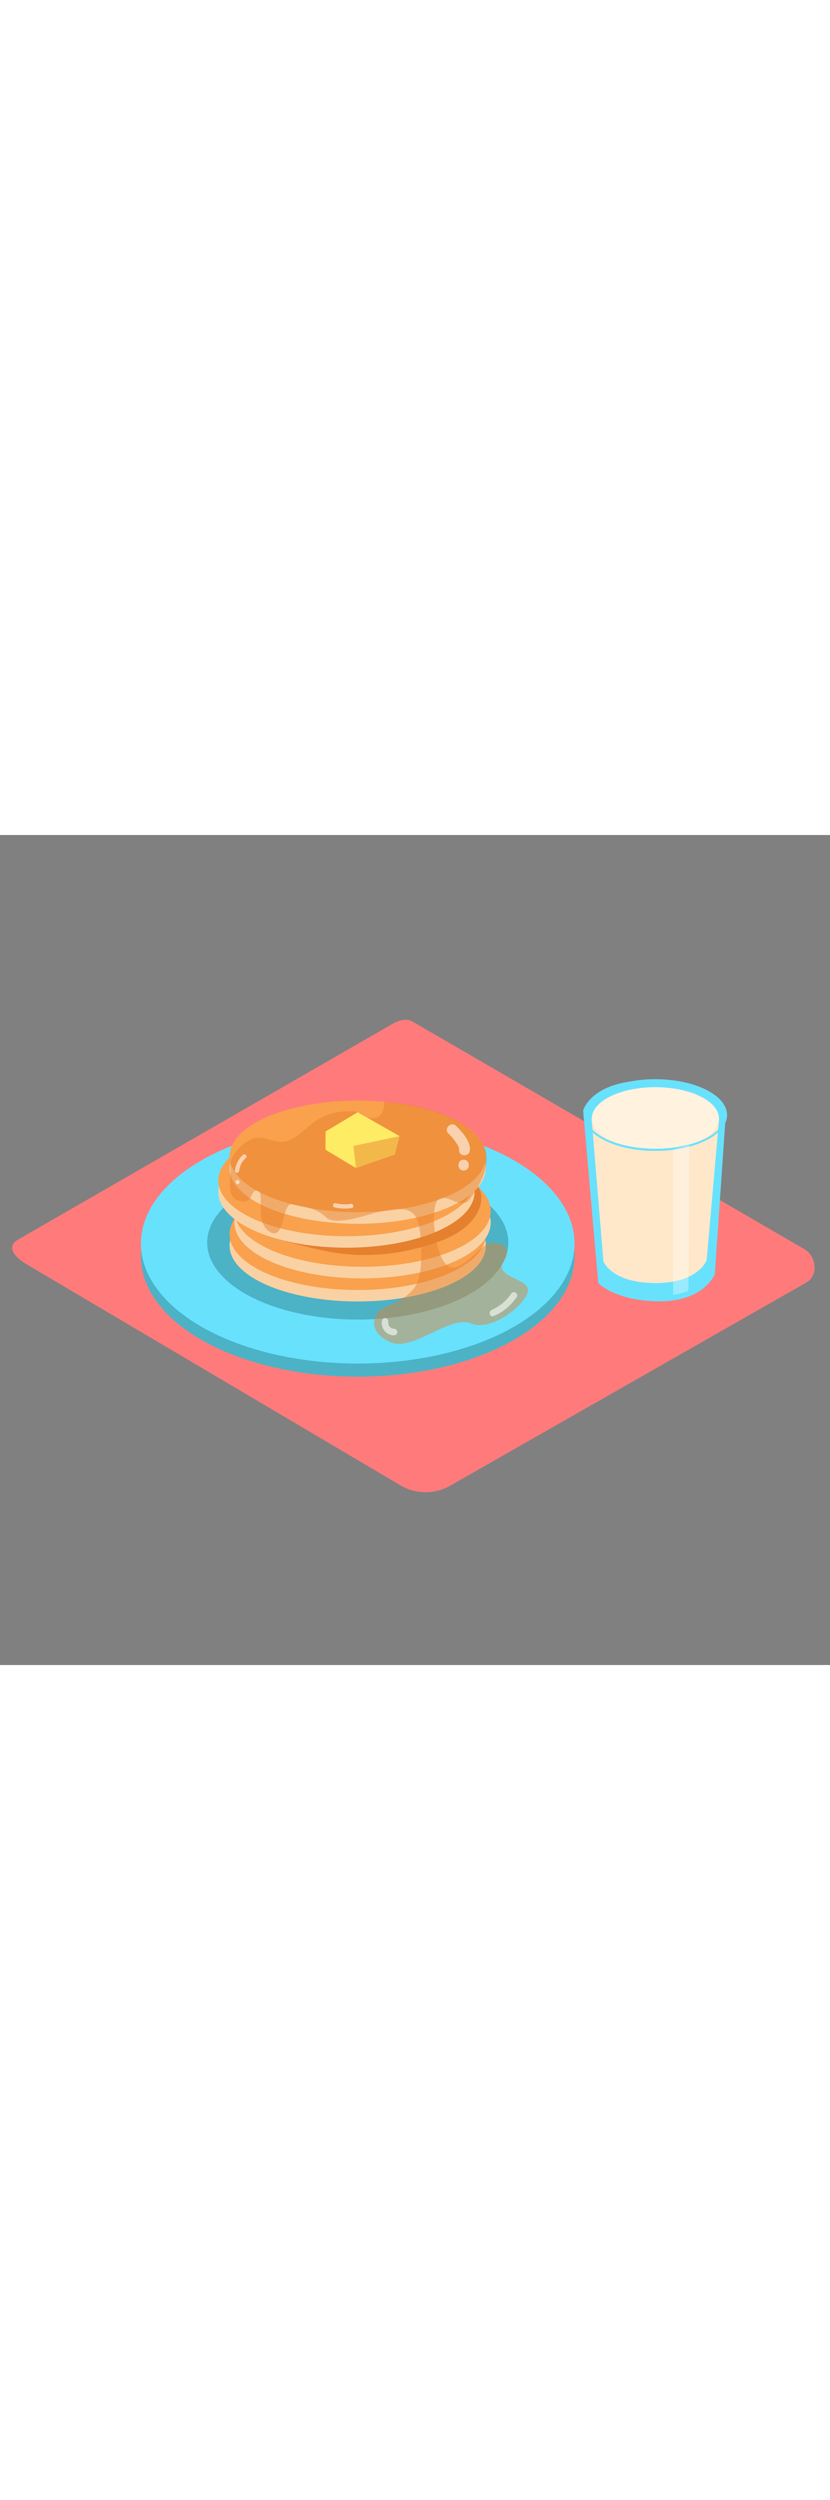 <svg version="1.1" id="Layer_1" xmlns="http://www.w3.org/2000/svg" xmlns:xlink="http://www.w3.org/1999/xlink" x="0px" y="0px" viewBox="0 0 500 500" style="width: 166px;" xml:space="preserve" data-imageid="pancake-21" imageName="Pancake" class="illustrations_image">
<rect x="0" y="0" width="500" height="500" fill="#808080" stroke="none"/>
<style type="text/css">
	.st0_pancake-21{fill:#FF7B7B;}
	.st1_pancake-21{fill:#68E1FD;}
	.st2_pancake-21{opacity:0.29;fill:#093E3E;enable-background:new    ;}
	.st3_pancake-21{fill:#FFE8CA;}
	.st4_pancake-21{fill:#FFF2DE;}
	.st5_pancake-21{opacity:0.33;fill:#FFFFFF;enable-background:new    ;}
	.st6_pancake-21{fill:#FAD1A3;}
	.st7_pancake-21{fill:#F9A14D;}
	.st8_pancake-21{fill:#E5802E;}
	.st9_pancake-21{opacity:0.47;fill:#E5802E;enable-background:new    ;}
	.st10_pancake-21{fill:#FEEC64;}
	.st11_pancake-21{opacity:0.58;}
	.st12_pancake-21{fill:#FFFFFF;}
</style>
<path id="background_pancake-21" class="st0_pancake-21" d="M241.8,392.1L16.7,259c-7.2-4-13.3-10.6-6.3-15l226-130.2c3.4-2.1,8.5-3.5,12-1.5l236.2,137.2&#10;&#9;c7.2,4.2,8.5,15.8,1.3,20L271.5,391.8C262.3,397.2,251,397.2,241.8,392.1z"/>
<g id="plate_pancake-21">
	<ellipse class="st1_pancake-21 targetColor" cx="215.5" cy="254" rx="130.6" ry="72.3" style="fill: rgb(104, 225, 253);"/>
	<ellipse class="st2_pancake-21" cx="215.5" cy="254" rx="130.6" ry="72.3"/>
	<ellipse class="st1_pancake-21 targetColor" cx="215.5" cy="246.1" rx="130.6" ry="72.3" style="fill: rgb(104, 225, 253);"/>
	<ellipse class="st2_pancake-21" cx="215.5" cy="245.5" rx="90.7" ry="46.4"/>
</g>
<g id="drink_pancake-21">
	<path class="st1_pancake-21 targetColor" d="M351.3,165.9l9.1,104c0,0,10.4,11,37.1,11s33.1-16.3,33.1-16.3l6.8-98.7c0,0-2.8-18.1-46.6-18.1&#10;&#9;&#9;C356.2,147.8,351.3,165.9,351.3,165.9z" style="fill: rgb(104, 225, 253);"/>
	<path class="st3_pancake-21" d="M356.4,170.8l7.1,86.1c0,0,5.1,13,31.3,13s30.9-13.8,30.9-13.8l7.5-85.3"/>
	<ellipse class="st4_pancake-21" cx="394.8" cy="170.8" rx="38.3" ry="18.9"/>
	<path class="st1_pancake-21 targetColor" d="M394.8,190.3c-23.9,0-43.3-9.7-43.3-21.6s19.4-21.6,43.3-21.6s43.2,9.7,43.2,21.6S418.6,190.3,394.8,190.3z&#10;&#9;&#9; M394.8,148.4c-23.1,0-42,9.1-42,20.3s18.8,20.3,42,20.3s42-9.1,42-20.3S417.9,148.4,394.8,148.4z" style="fill: rgb(104, 225, 253);"/>
	<path class="st5_pancake-21" d="M405.5,189.6v87.5c0,0,8.7-1.8,9.1-2.5s0.6-87.9,0.6-87.9L405.5,189.6z"/>
</g>
<g id="pancake_pancake-21">
	<ellipse class="st6_pancake-21" cx="215.5" cy="247.4" rx="77.2" ry="33.6"/>
	<ellipse class="st7_pancake-21" cx="215.5" cy="240.5" rx="77.2" ry="33.6"/>
	<ellipse class="st6_pancake-21" cx="218.4" cy="233.5" rx="77.2" ry="33.6"/>
	<ellipse class="st7_pancake-21" cx="218.4" cy="226.5" rx="77.2" ry="33.6"/>
	<path class="st8_pancake-21" d="M287.3,210.4c0.8,1,7.5,10.6-4.1,23.1c-7.6,8.1-19.5,12.1-29.9,14.9c-17.7,4.9-36.8,6.1-55.1,2.6&#10;&#9;&#9;c-11.5-2.3-22.9-5.2-34.1-8.6l-0.2-0.1"/>
	<ellipse class="st6_pancake-21" cx="208.7" cy="215" rx="77.2" ry="33.6"/>
	<ellipse class="st7_pancake-21" cx="208.7" cy="208.1" rx="77.2" ry="33.6"/>
	<ellipse class="st6_pancake-21" cx="215.5" cy="200.6" rx="77.2" ry="33.6"/>
	<ellipse class="st7_pancake-21" cx="215.5" cy="193.6" rx="77.2" ry="33.6"/>
	<path class="st9_pancake-21" d="M231.5,160.6c0,0,0.7,9.9-6.8,10s-5.1-6-20-3.8s-17.9,9.5-27.7,15.8s-17-3-25.1,0.5s-14.2,12-13.2,17.3&#10;&#9;&#9;s-3.4,17.7,5.5,20s6.2-7,11-6.2s-2.3,18.8,7.2,24.8s7.3-18,13.7-16.6s14.4,2.1,20.3,7.9s26.9-2.4,32-3.3s18-4.8,22.2,3.3&#10;&#9;&#9;s3.9,29.1,1.6,37.2S241,281,232.4,284.3s-11.2,15.1,2.6,21.2s35.6-16.5,48.9-11.2s34.9-13.5,34.2-20.5s-20.7-7.5-14.7-17&#10;&#9;&#9;s-2.6-11.6-8.4-10.9s-17.5,19.3-25.4,13.5s-10.8-35.6-5.5-39.8s14.1,7,19.2-0.5s11.8-18,9.4-28.3S273.6,163.9,231.5,160.6z"/>
	<polygon class="st10_pancake-21" points="215.5,167 196.1,178.6 196.1,189.6 214.4,200.6 237.8,192.5 240.7,181.4 &#9;"/>
	<polygon class="st9_pancake-21" points="240.7,181.4 212.9,187.3 214.4,200.6 237.8,192.5 &#9;"/>
	<g class="st11_pancake-21">
		<path class="st12_pancake-21" d="M274.7,175.2c-3-2.9-7.6,1.7-4.6,4.6c1.6,1.5,3,3.1,4.2,4.9c1,1.5,2.5,3.3,2.3,5.1c-0.3,4.2,6.2,4.2,6.5,0&#10;&#9;&#9;&#9;C283.5,184.5,278.3,178.7,274.7,175.2z"/>
		<path class="st12_pancake-21" d="M279.3,195.6c-4.2,0-4.2,6.5,0,6.5S283.5,195.6,279.3,195.6z"/>
		<path class="st12_pancake-21" d="M237.4,297.4c-1.9,0-3.5-1.6-3.5-3.5c0-0.1,0-0.3,0-0.4c0.3-1-0.3-2.1-1.4-2.4c-1-0.3-2.1,0.3-2.4,1.4&#10;&#9;&#9;&#9;c-0.8,4,1.8,8,5.9,8.8c0.4,0.1,0.9,0.1,1.3,0.1C240,301.4,240,297.5,237.4,297.4z"/>
		<path class="st12_pancake-21" d="M307.9,276.3c-2.8,4.3-6.9,7.7-11.6,9.7c-2.3,1-1.3,4.8,1,3.8c5.7-2.3,10.6-6.4,14-11.5&#10;&#9;&#9;&#9;C312.6,276.2,309.2,274.2,307.9,276.3z"/>
		<path class="st12_pancake-21" d="M146.3,192.7c-2.7,2.5-4.4,5.9-4.8,9.5c-0.2,1.7,2.4,1.7,2.6,0c0.3-3,1.8-5.7,4-7.7&#10;&#9;&#9;&#9;C149.4,193.5,147.6,191.6,146.3,192.7z"/>
		<path class="st12_pancake-21" d="M143.1,207.8c-0.7,0.1-1.3,0.7-1.2,1.4c0.1,0.6,0.6,1.1,1.2,1.2c0.7-0.1,1.3-0.7,1.2-1.4&#10;&#9;&#9;&#9;C144.3,208.4,143.8,207.9,143.1,207.8z"/>
		<path class="st12_pancake-21" d="M211.3,222.2c-3,0.5-6.1,0.3-9.1-0.4c-1.6-0.4-2.3,2.1-0.7,2.5c3.4,0.8,7,1,10.5,0.4&#10;&#9;&#9;&#9;C213.6,224.4,212.9,221.9,211.3,222.2z"/>
	</g>
</g>
</svg>